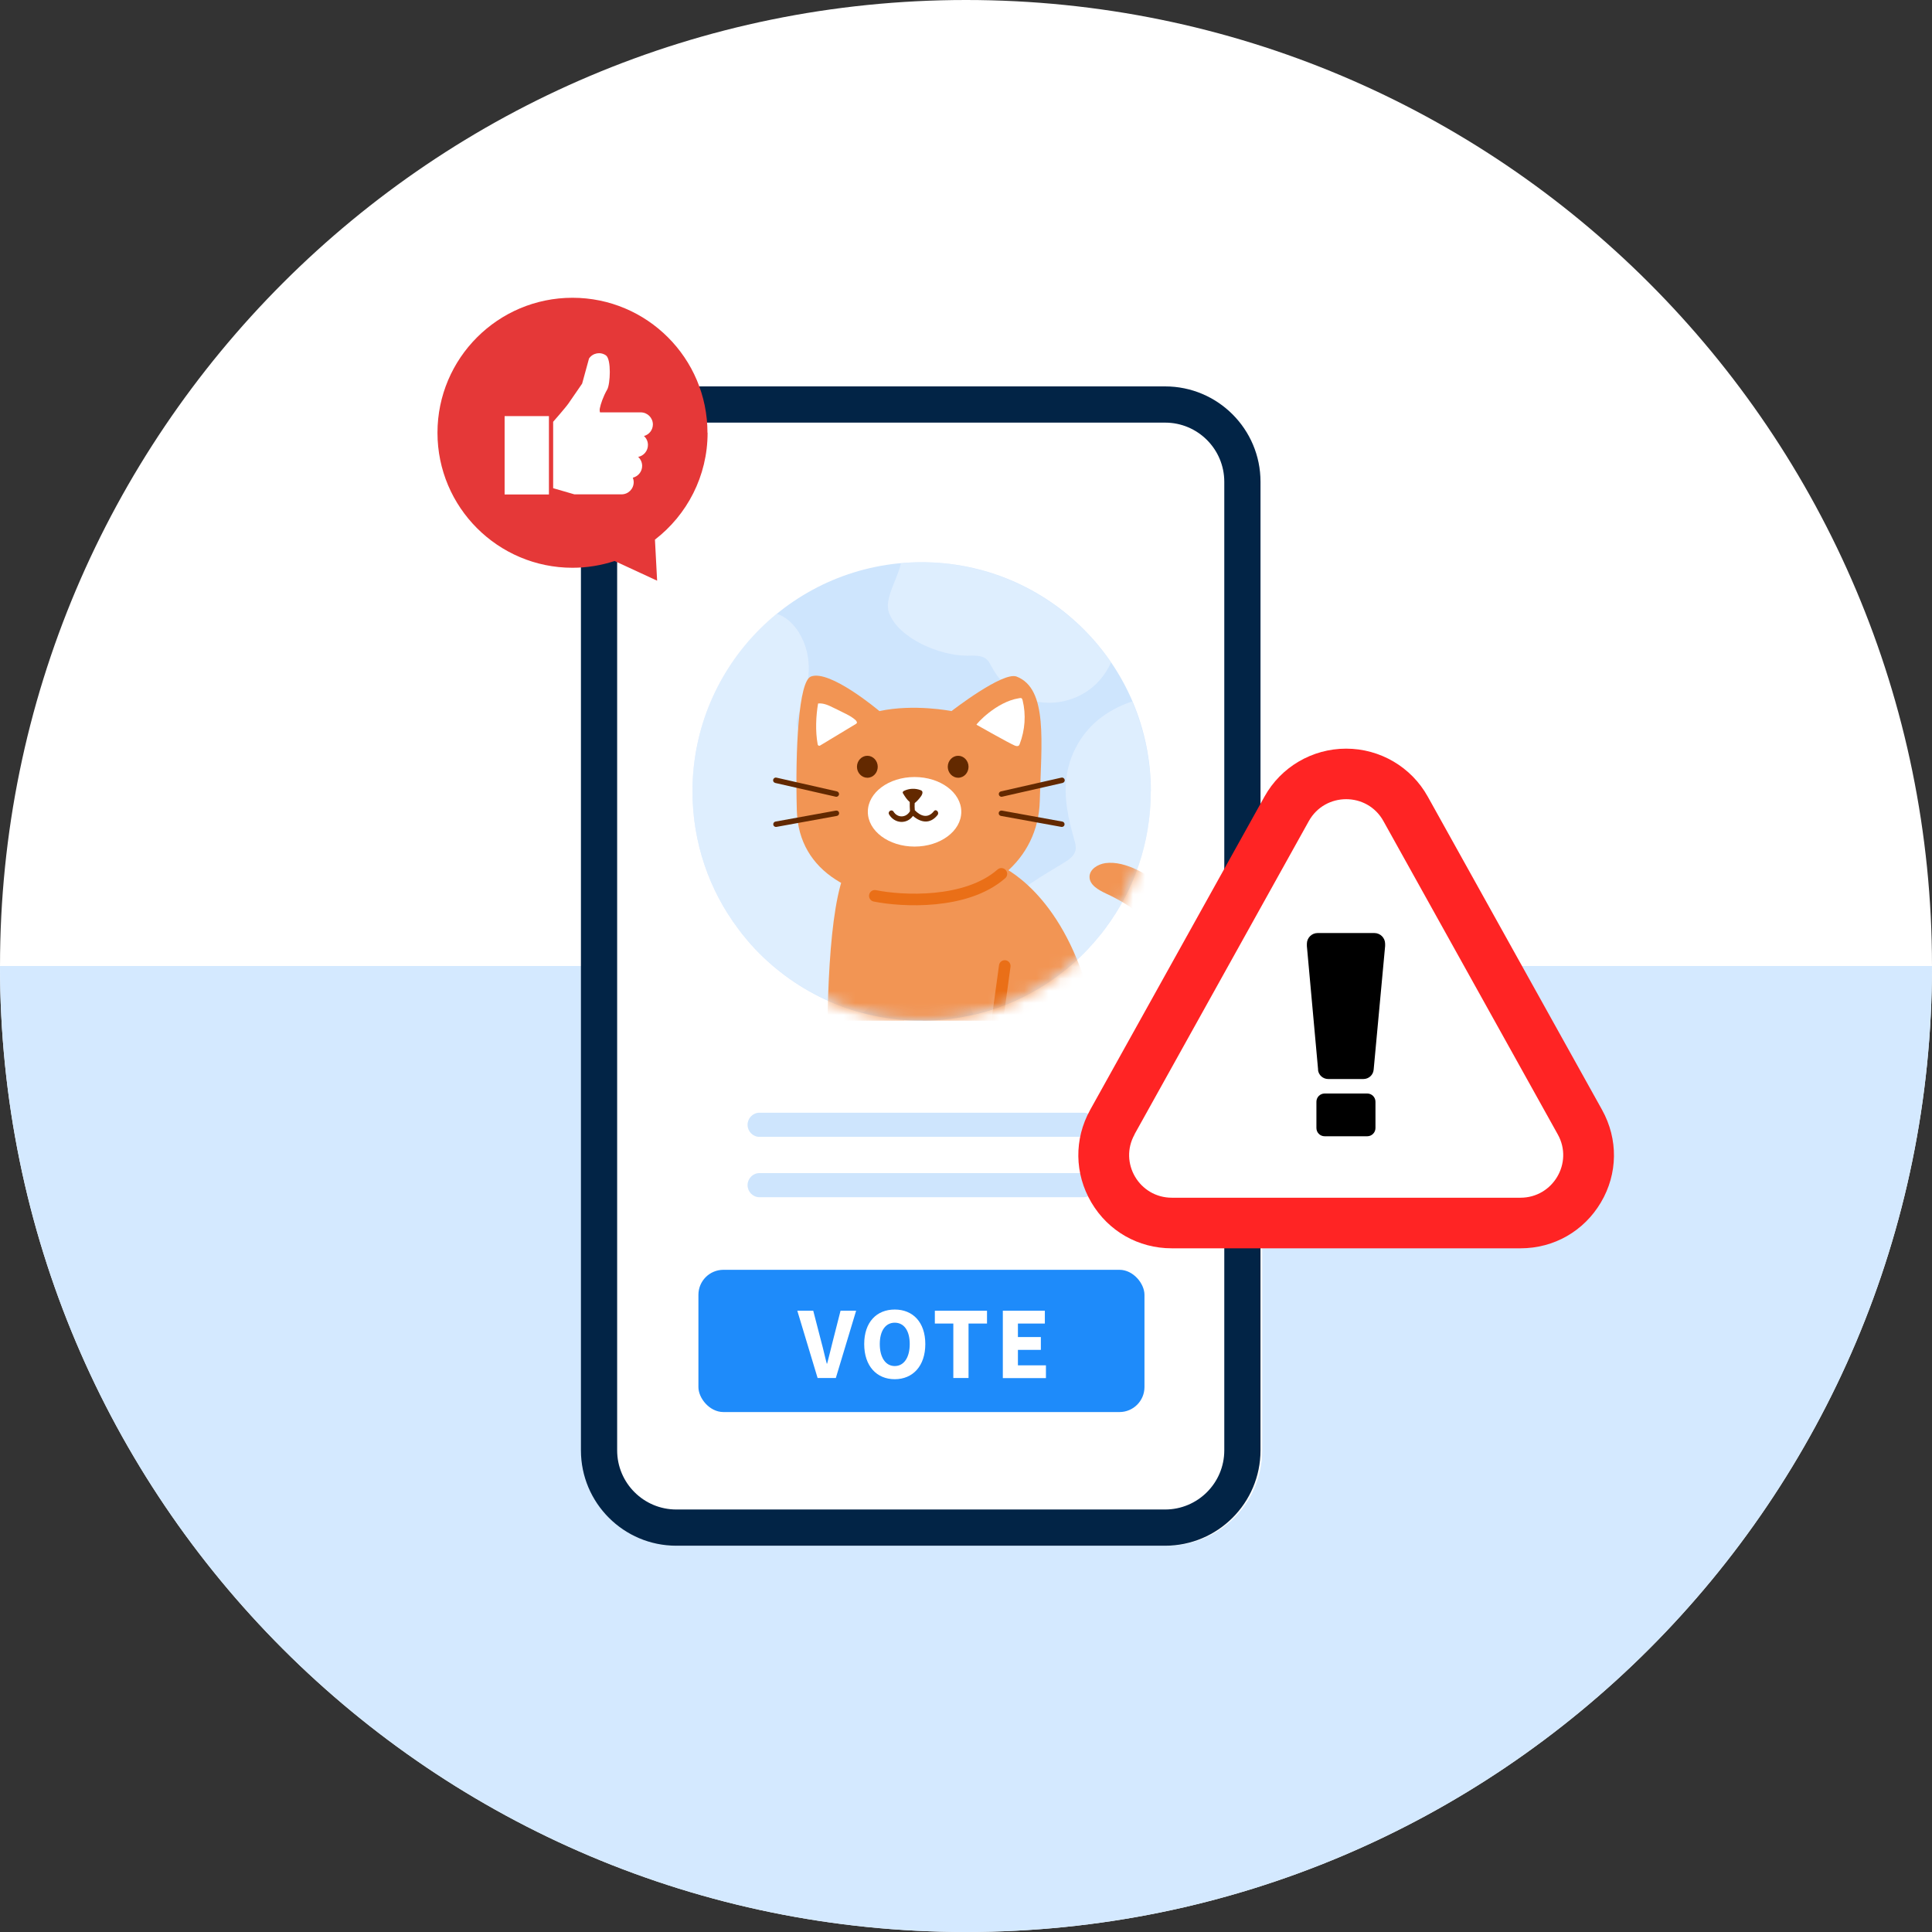 <?xml version="1.0" encoding="UTF-8"?>
<svg id="_圖層_1" data-name="圖層 1" xmlns="http://www.w3.org/2000/svg" xmlns:xlink="http://www.w3.org/1999/xlink" viewBox="0 0 160 160">
  <rect x="0" y="0" width="160" height="160" fill="#333333" stroke="none"/>
  <defs>
    <style>
      .cls-1 {
        fill: #d4e9ff;
      }

      .cls-2, .cls-3 {
        fill: #632900;
      }

      .cls-2, .cls-4 {
        fill-rule: evenodd;
      }

      .cls-5 {
        fill: #e53838;
      }

      .cls-6 {
        opacity: .6;
      }

      .cls-7 {
        fill: #fff;
      }

      .cls-8 {
        mask: url(#mask);
      }

      .cls-9 {
        fill: #ff2424;
      }

      .cls-10, .cls-11 {
        fill: none;
      }

      .cls-12 {
        clip-path: url(#clippath-1);
      }

      .cls-13 {
        fill: #cee5fd;
      }

      .cls-14 {
        fill: #e9f3ff;
      }

      .cls-15 {
        clip-path: url(#clippath-3);
      }

      .cls-11 {
        stroke: #ea6f17;
        stroke-linecap: round;
        stroke-linejoin: round;
        stroke-width: .96px;
      }

      .cls-4 {
        fill: #022446;
      }

      .cls-16 {
        clip-path: url(#clippath-2);
      }

      .cls-17 {
        fill: #f29554;
      }

      .cls-18 {
        fill: #1e8bfa;
      }

      .cls-19 {
        clip-path: url(#clippath);
      }
    </style>
    <clipPath id="clippath">
      <path class="cls-10" d="M80,0h0c44.18,0,80,35.82,80,80s-35.82,80-80,80S0,124.18,0,80,35.82,0,80,0Z"/>
    </clipPath>
    <clipPath id="clippath-1">
      <rect class="cls-10" x="57.33" y="46.56" width="37.97" height="37.97"/>
    </clipPath>
    <clipPath id="clippath-2">
      <rect class="cls-10" x="57.33" y="46.56" width="37.97" height="37.97"/>
    </clipPath>
    <mask id="mask" x="57.33" y="46.56" width="43.1" height="50.87" maskUnits="userSpaceOnUse">
      <g id="mask0_13835_218734" data-name="mask0 13835 218734">
        <path class="cls-13" d="M95.3,65.54c0,4.26-1.4,8.19-3.77,11.36-.21.29-.44.57-.67.84-.13.16-.26.31-.4.46-.12.13-.24.27-.36.4-3.46,3.65-8.35,5.93-13.78,5.93s-10.32-2.28-13.78-5.93h0s-.01-.01-.01-.01c-.26-.27-.51-.56-.75-.85-.23-.27-.45-.55-.66-.84-2.37-3.16-3.77-7.1-3.77-11.36,0-10.48,8.5-18.98,18.98-18.98s18.98,8.5,18.98,18.98Z"/>
      </g>
    </mask>
    <clipPath id="clippath-3">
      <rect class="cls-10" x="89.3" y="62" width="44.36" height="41.38"/>
    </clipPath>
  </defs>
  <g class="cls-19">
    <g>
      <path class="cls-7" d="M80,0h0c44.18,0,80,35.82,80,80h0c0,44.18-35.82,80-80,80h0C35.82,160,0,124.18,0,80h0C0,35.82,35.82,0,80,0Z"/>
      <rect class="cls-1" x="-1" y="80" width="162" height="80"/>
    </g>
  </g>
  <g>
    <g>
      <g>
        <path class="cls-7" d="M48.25,39.9c0-4.36,3.54-7.9,7.9-7.9h40.48c4.36,0,7.9,3.54,7.9,7.9v80.21c0,4.36-3.54,7.9-7.9,7.9h-40.48c-4.36,0-7.9-3.54-7.9-7.9V39.9Z"/>
        <path class="cls-4" d="M96.49,35h-40.48c-2.7,0-4.9,2.19-4.9,4.9v80.21c0,2.7,2.19,4.9,4.9,4.9h40.48c2.7,0,4.9-2.19,4.9-4.9V39.9c0-2.7-2.19-4.9-4.9-4.9ZM56.01,32c-4.36,0-7.9,3.54-7.9,7.9v80.21c0,4.36,3.54,7.9,7.9,7.9h40.48c4.36,0,7.9-3.54,7.9-7.9V39.9c0-4.36-3.54-7.9-7.9-7.9h-40.48Z"/>
      </g>
      <g class="cls-12">
        <g class="cls-16">
          <g>
            <path class="cls-13" d="M95.3,65.54c0,4.26-1.4,8.19-3.77,11.36-.21.29-.44.57-.67.84-.13.16-.26.31-.4.46-.12.13-.24.27-.36.4-3.46,3.65-8.35,5.93-13.78,5.93s-10.32-2.28-13.78-5.93h0s-.01-.01-.01-.01c-.26-.27-.51-.56-.75-.85-.23-.27-.45-.55-.66-.84-2.37-3.16-3.77-7.1-3.77-11.36,0-10.48,8.5-18.98,18.98-18.98s18.98,8.5,18.98,18.98Z"/>
            <g class="cls-6">
              <path class="cls-14" d="M92.66,75.19c-2.74,4.65-7.16,7.7-12.04,8.84-.54-1.15-.76-2.45-.6-3.71.26-2.05,1.46-3.89,2.97-5.3,1.5-1.42,3.3-2.48,5.07-3.54.43-.26.91-.58,1.01-1.07.06-.3-.03-.61-.11-.9-.49-1.7-.88-3.47-.63-5.21.25-1.8,1.19-3.5,2.58-4.66.71-.59,1.76-1.21,2.86-1.55,2.29,5.36,2.09,11.7-1.1,17.11Z"/>
              <path class="cls-14" d="M72.05,83.32c-.18.21-.39.41-.61.57-1.63-.44-3.23-1.1-4.76-2-6.78-4-10.16-11.56-9.17-18.9.04-.27.25-1.4.3-1.67-.07.29.05-.29,0,0,.42-1.86,1.14-3.69,2.16-5.42,1.17-1.99,2.65-3.69,4.35-5.07,1.35.41,2.39,2.02,2.61,3.73.19,1.47-.2,2.95-.7,4.34-.16.44-.33.91-.18,1.35.14.43.54.7.92.94,1.89,1.19,3.96,2.24,5.31,4.03,1.5,1.99,1.87,4.78.94,7.09-.77,1.91-2.29,3.39-3.81,4.77-.09.08-.18.17-.2.29-.03.2.16.35.33.46,1.26.78,2.8,1.5,3.18,2.94.23.88-.07,1.85-.66,2.55Z"/>
              <path class="cls-14" d="M90.5,56.89c-1.61,1.37-4.04,1.73-5.93.78-1.05-.53-1.9-1.42-2.45-2.46-.11-.2-.21-.41-.37-.57-.42-.41-1.09-.34-1.68-.34-2.25,0-5.63-1.42-6.44-3.53-.45-1.16.71-2.8.98-4.13,3.82-.35,7.79.46,11.35,2.56,2.49,1.47,4.52,3.42,6.05,5.66-.35.78-.86,1.48-1.51,2.03Z"/>
            </g>
            <g class="cls-8">
              <g>
                <path class="cls-17" d="M81.75,95.45c2.1.44,4.25-1.06,5.13-3,.89-1.94.76-4.19.33-6.28-.25-1.2-.6-2.42-1.38-3.36s-2.08-1.57-3.26-1.24c-1.31.36-2.08,1.69-2.58,2.94-1.26,3.14-3.2,9.92,1.75,10.95Z"/>
                <path class="cls-17" d="M95.28,91.39c-.71-8.48-5.58-10.58-5.58-10.58-2.61-7.62-7.15-9.24-7.15-9.24l-10.15,3.36,12.97,10c-3.18,3.96-1.73,9.15-1.73,9.15l-1.44.54c-.6.22-.98.75-.98,1.35,0,.81.7,1.46,1.55,1.46h6.53c3.5,0,6.25-2.79,5.98-6.04Z"/>
                <path class="cls-17" d="M99.74,78.25c-.91-1.79-1.76-3.2-3.21-4.58-1.23-1.16-3.31-2.42-4.99-2.19-.62.09-1.29.5-1.31,1.11-.02.7.75,1.12,1.39,1.42,2.14.99,4.15,2.49,5.17,4.61,1.02,2.11.83,4.91-.88,6.53-1.2,1.14-2.92,1.55-4.58,1.71l1.21,1.97c.27.44,2.17-.04,2.54-.16.8-.25,1.57-.68,2.25-1.17,2.77-2,3.97-6.2,2.41-9.26Z"/>
                <path class="cls-17" d="M70.13,71.86c-1.59,3.21-1.66,12.22-1.62,17.54,1.96,0,3.93.04,5.89.1l1.44-14.99c-.76-.35-5.71-2.65-5.71-2.65Z"/>
                <path class="cls-17" d="M78.55,71.86c-1.46,3.31-2.25,12.52-2.47,17.83,1.99,0,3.99.04,5.98.12l1.13-12.92c.24-2.71-1.9-5.03-4.64-5.03Z"/>
                <path class="cls-17" d="M80.48,72.31h-9.52v14.11h9.52v-14.11Z"/>
                <path class="cls-11" d="M83.21,80l-1.31,9.59M85.39,84.57c-1.16,1.38-3.18,5.19-1.96,9.37M71.88,85.23c.8.51,3.1,1.44,5.89,1.09"/>
                <path class="cls-17" d="M78.81,58.89s-3.12-.62-5.98,0c0,0-4.11-3.48-5.68-2.86-1,.4-1.3,5.92-1.16,11.1.15,5.19,4.9,7.5,10.37,7.5s9.63-3.42,9.75-8.3c.13-4.87.69-9.29-1.92-10.3-1.14-.44-5.39,2.86-5.39,2.86Z"/>
                <path class="cls-11" d="M72.45,74.19c2.28.46,7.57.73,10.48-1.82"/>
                <path class="cls-7" d="M70.9,59.68c-.3-.29-.69-.49-1.07-.67-.27-.13-.52-.27-.79-.39-.4-.2-.84-.41-1.29-.36-.18,1.04-.23,2.31-.04,3.34,0,.06.03.12.08.15.06.03.13,0,.18-.04.97-.58,1.93-1.17,2.9-1.75.04-.03.08-.05.09-.09.03-.07-.03-.14-.07-.19Z"/>
                <path class="cls-7" d="M84.03,61.74c.1.04.23.08.32.02.06-.03.08-.1.1-.15.44-1.15.53-2.43.24-3.61-.01-.06-.05-.15-.1-.18-.07-.03-.15,0-.23.01-1.86.3-3.52,2.13-3.49,2.19,0,0,2.66,1.51,3.16,1.72Z"/>
                <path class="cls-7" d="M75.74,70.11c2.14,0,3.87-1.29,3.87-2.88s-1.73-2.88-3.87-2.88-3.87,1.29-3.87,2.88,1.73,2.88,3.87,2.88Z"/>
                <path class="cls-3" d="M77.34,67.18c-.51.64-1.11.4-1.58-.08-.02-.35-.02-.24-.01-.59.2-.16.39-.37.54-.59.08-.12.15-.29.07-.4-.03-.05-.09-.07-.14-.09-.43-.16-.92-.14-1.34.06-.06.03-.13.08-.12.15,0,.04.02.06.04.09.15.25.32.51.54.69,0,.41,0,.35.02.76-.32.56-1.03.57-1.36.04-.15-.24-.51-.02-.37.23.46.77,1.47.83,1.98.12.63.55,1.41.71,2.03-.07.18-.22-.12-.55-.3-.32Z"/>
                <path class="cls-3" d="M71.83,64.41c.48,0,.86-.41.86-.91s-.39-.91-.86-.91-.86.41-.86.91.39.91.86.91Z"/>
                <path class="cls-3" d="M79.35,64.41c.48,0,.86-.41.86-.91s-.39-.91-.86-.91-.86.41-.86.91.39.91.86.91Z"/>
                <path class="cls-2" d="M64.03,64.57c.03-.12.15-.2.27-.17l5.01,1.14c.12.03.2.15.17.27-.03.12-.15.2-.27.17l-5.01-1.14c-.12-.03-.2-.15-.17-.27ZM69.49,67.31c.02.12-.06.24-.18.26l-5.01.91c-.12.02-.24-.06-.26-.18-.02-.12.06-.24.18-.26l5.01-.91c.12-.02.24.06.26.18Z"/>
                <path class="cls-2" d="M88.17,64.57c-.03-.12-.15-.2-.27-.17l-5.01,1.14c-.12.03-.2.15-.17.27.03.12.15.2.27.17l5.01-1.14c.12-.03.2-.15.17-.27ZM82.71,67.31c-.02.12.06.24.18.26l5.01.91c.12.02.24-.06.26-.18.02-.12-.06-.24-.18-.26l-5.01-.91c-.12-.02-.24.06-.26.18Z"/>
              </g>
            </g>
          </g>
        </g>
      </g>
      <g>
        <path class="cls-13" d="M89.73,94.15h-26.83c-.55,0-.99-.45-.99-1s.44-1,.99-1h26.83c.55,0,.99.45.99,1s-.44,1-.99,1Z"/>
        <path class="cls-13" d="M89.73,99.15h-26.83c-.55,0-.99-.45-.99-1s.44-1,.99-1h26.83c.55,0,.99.45.99,1s-.44,1-.99,1Z"/>
      </g>
      <g>
        <rect class="cls-18" x="57.84" y="105.16" width="36.94" height="11.78" rx="2.07" ry="2.07"/>
        <g>
          <path class="cls-7" d="M66.02,108.55h1.33l.67,2.59c.17.61.28,1.17.45,1.79h.03c.17-.62.29-1.18.45-1.79l.66-2.59h1.29l-1.68,5.57h-1.51l-1.68-5.57Z"/>
          <path class="cls-7" d="M71.57,111.31c0-1.82,1.03-2.86,2.53-2.86s2.53,1.05,2.53,2.86-1.03,2.91-2.53,2.91-2.53-1.09-2.53-2.91ZM75.34,111.31c0-1.12-.48-1.77-1.24-1.77s-1.24.66-1.24,1.77.48,1.82,1.24,1.82,1.24-.71,1.24-1.82Z"/>
          <path class="cls-7" d="M78.95,109.61h-1.53v-1.06h4.32v1.06h-1.53v4.51h-1.26v-4.51Z"/>
          <path class="cls-7" d="M83.04,108.55h3.49v1.06h-2.23v1.12h1.9v1.06h-1.9v1.28h2.32v1.06h-3.57v-5.57Z"/>
        </g>
      </g>
    </g>
    <g>
      <path class="cls-5" d="M58.59,35.84c0-6.18-5.01-11.18-11.18-11.18s-11.18,5.01-11.18,11.18,5.01,11.18,11.18,11.18c1.22,0,2.39-.2,3.49-.56l3.52,1.63-.18-3.4c2.65-2.04,4.36-5.25,4.36-8.85Z"/>
      <g>
        <path class="cls-7" d="M54.07,35.16c0-.56-.45-1.01-1.01-1.01h-3.37c-.03-.11-.04-.23-.01-.35.06-.32.27-.96.61-1.55.25-.44.35-2.5-.11-2.82-.46-.32-1.09-.2-1.4.26l-.57,2.08-1.13,1.64c-.2.3-1.27,1.52-1.27,1.52v5.5l1.76.51h3.9c.56,0,1.01-.45,1.01-1.01,0-.13-.03-.25-.07-.37.44-.11.77-.5.77-.98,0-.29-.13-.56-.33-.74.46-.09.81-.5.81-.99,0-.3-.13-.56-.33-.74.43-.12.74-.5.74-.97Z"/>
        <rect class="cls-7" x="41.79" y="34.46" width="3.67" height="6.49"/>
      </g>
    </g>
    <g class="cls-15">
      <g>
        <path class="cls-9" d="M97.04,103.38c-2.77,0-5.26-1.42-6.66-3.8-1.4-2.38-1.44-5.24-.1-7.66l14.44-25.95c1.36-2.45,3.95-3.97,6.76-3.97s5.4,1.52,6.76,3.97l14.44,25.95c1.34,2.42,1.31,5.28-.1,7.66s-3.89,3.8-6.66,3.8h-28.88Z"/>
        <path class="cls-7" d="M93.95,93.95l14.44-25.95c1.35-2.42,4.84-2.42,6.18,0l14.44,25.95c1.31,2.35-.4,5.24-3.09,5.24h-28.87c-2.7,0-4.4-2.89-3.09-5.24h0Z"/>
        <path d="M109.16,88.59l-.93-10.24v-.19c0-.49.4-.89.89-.89h4.7c.49,0,.89.4.89.89v.19l-.95,10.24c-.04.44-.41.77-.85.77h-2.91c-.44,0-.81-.33-.85-.77h0ZM109.02,93.42v-2.18c0-.38.31-.68.68-.68h3.53c.38,0,.68.31.68.68v2.18c0,.38-.31.68-.68.68h-3.53c-.38,0-.68-.31-.68-.68Z"/>
      </g>
    </g>
  </g>
</svg>
